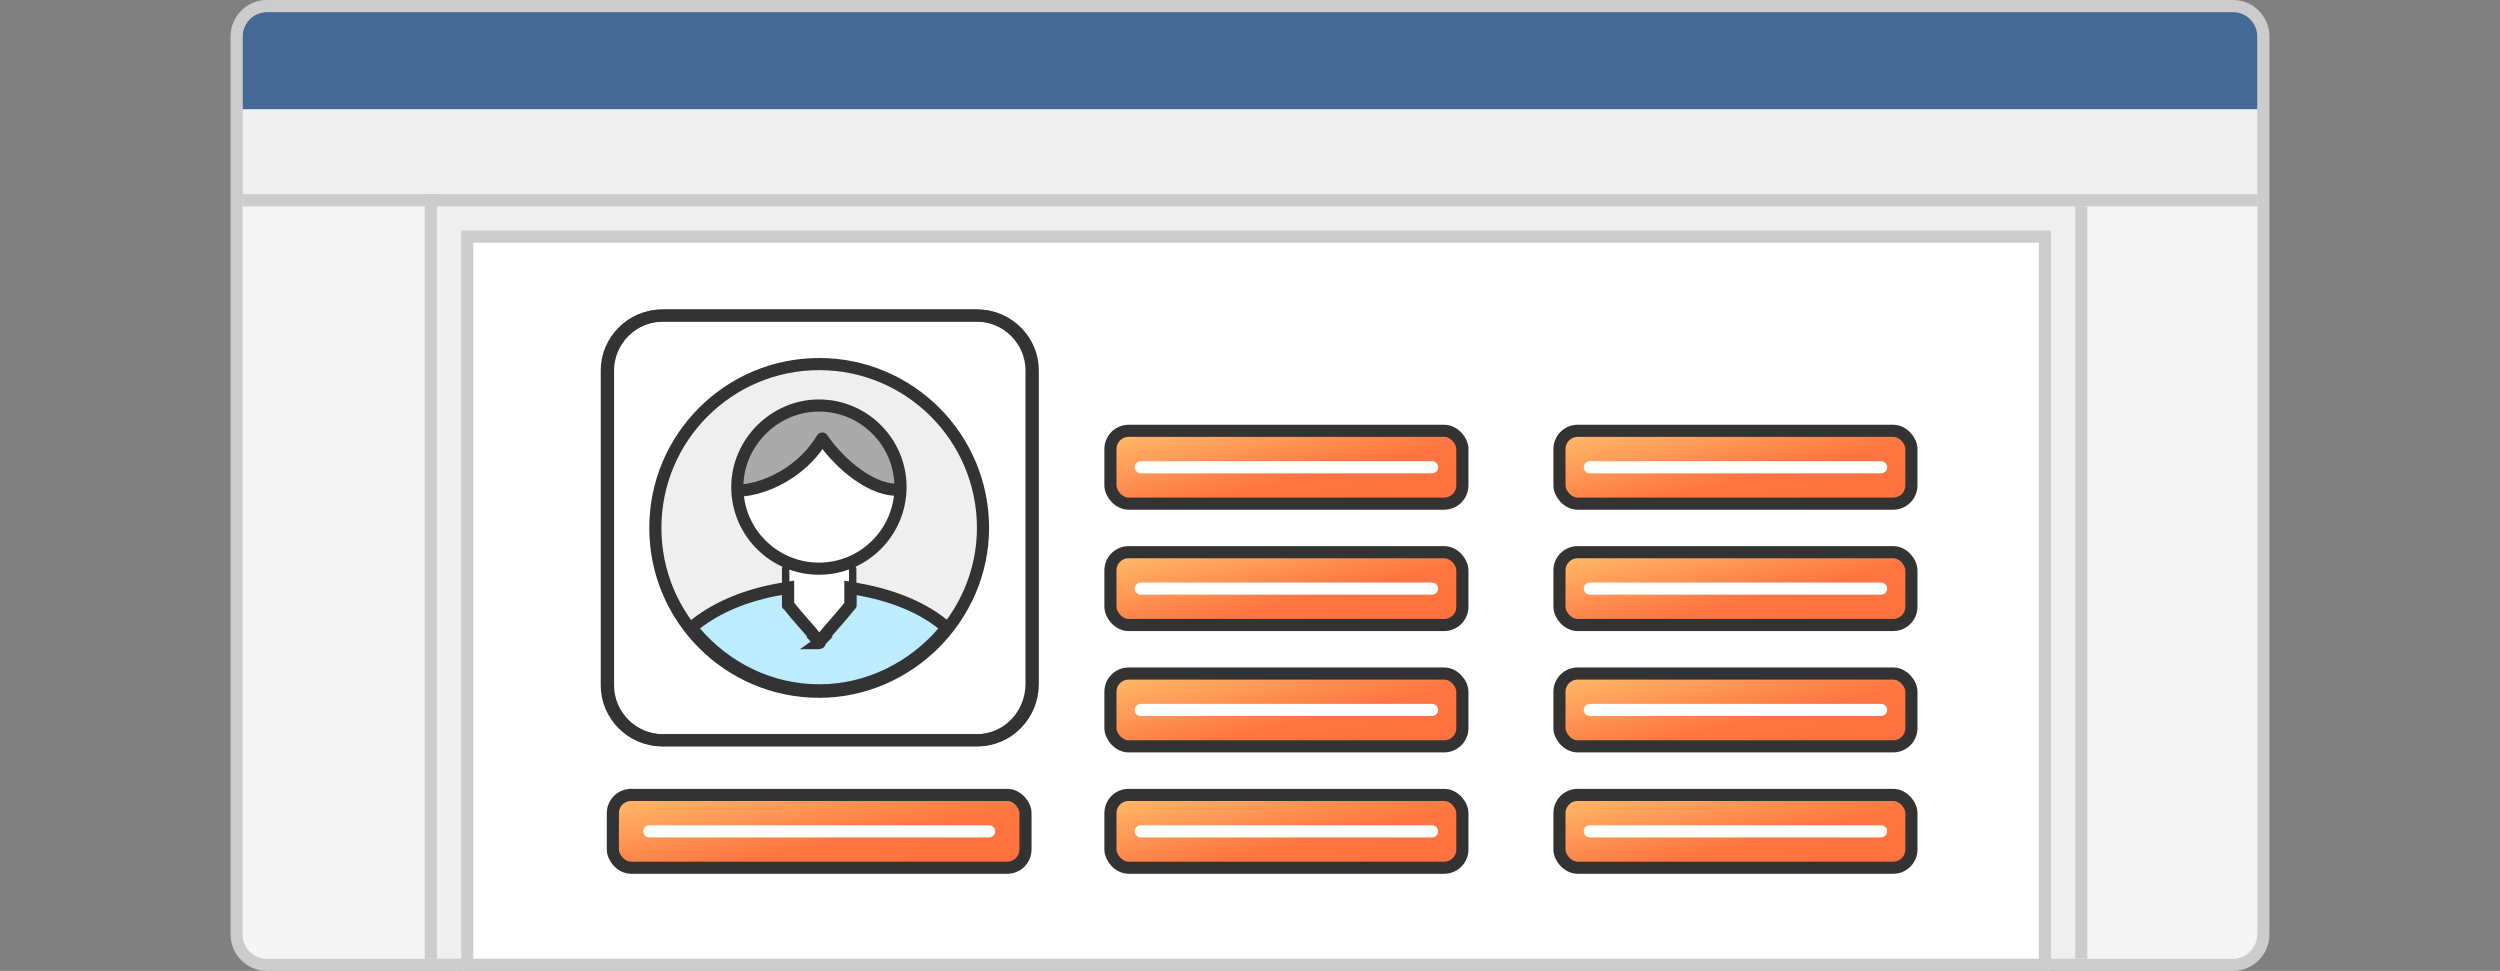 <svg width="206" height="80" viewBox="0 0 206 80" fill="none" xmlns="http://www.w3.org/2000/svg">
<rect x="0" y="0" width="206" height="80" fill="#808080" stroke="none"/>
<path d="M19.5 3C19.5 1.619 20.619 0.5 22 0.5H184C185.381 0.5 186.5 1.619 186.5 3V77C186.5 78.381 185.381 79.5 184 79.5H22C20.619 79.5 19.5 78.381 19.5 77V3Z" fill="#EFEFEF" stroke="#CCCCCC"/>
<path d="M39 19.5H38.5V20V79V79.5H39H168H168.5V79V20V19.5H168H39Z" fill="white" stroke="#CCCCCC"/>
<path d="M20 17H35V79H22C20.895 79 20 78.105 20 77V17Z" fill="#F5F5F5"/>
<path d="M186 17H171V79H184.015C185.111 79 186 77.873 186 76.483V17Z" fill="#F5F5F5"/>
<path d="M20 3C20 1.895 20.895 1 22 1H184C185.105 1 186 1.895 186 3V9H20V3Z" fill="#446995"/>
<path fill-rule="evenodd" clip-rule="evenodd" d="M186 17H20V16H186V17Z" fill="#CCCCCC"/>
<path fill-rule="evenodd" clip-rule="evenodd" d="M36 16V79H35V16H36Z" fill="#CCCCCC"/>
<path fill-rule="evenodd" clip-rule="evenodd" d="M172 17V79H171V17H172Z" fill="#CCCCCC"/>
<path d="M80.561 61H54.641C52.151 61 50.101 58.958 50.101 56.479V30.521C50.101 28.042 52.151 26 54.641 26H80.561C83.051 26 85.101 28.042 85.101 30.521V56.333C85.101 58.958 83.051 61 80.561 61Z" fill="white" stroke="#333333" stroke-miterlimit="10" stroke-linecap="round" stroke-linejoin="round"/>
<path d="M80.46 61H54.54C52.05 61 50 58.958 50 56.479V30.521C50 28.042 52.05 26 54.54 26H80.46C82.95 26 85 28.042 85 30.521V56.333C85 58.958 82.95 61 80.46 61Z" stroke="#333333" stroke-miterlimit="10" stroke-linecap="round" stroke-linejoin="round"/>
<rect x="91.5" y="35.5" width="29" height="6" rx="1.5" fill="url(#paint0_linear_5_183)" stroke="#333333"/>
<path d="M94 38.5H118" stroke="white" stroke-linecap="round"/>
<rect x="128.5" y="35.5" width="29" height="6" rx="1.5" fill="url(#paint1_linear_5_183)" stroke="#333333"/>
<path d="M131 38.5H155" stroke="white" stroke-linecap="round"/>
<rect x="91.5" y="45.5" width="29" height="6" rx="1.5" fill="url(#paint2_linear_5_183)" stroke="#333333"/>
<path d="M94 48.5H118" stroke="white" stroke-linecap="round"/>
<rect x="128.5" y="45.5" width="29" height="6" rx="1.5" fill="url(#paint3_linear_5_183)" stroke="#333333"/>
<path d="M131 48.5H155" stroke="white" stroke-linecap="round"/>
<rect x="91.5" y="55.5" width="29" height="6" rx="1.5" fill="url(#paint4_linear_5_183)" stroke="#333333"/>
<path d="M94 58.5H118" stroke="white" stroke-linecap="round"/>
<rect x="128.5" y="55.5" width="29" height="6" rx="1.5" fill="url(#paint5_linear_5_183)" stroke="#333333"/>
<path d="M131 58.5H155" stroke="white" stroke-linecap="round"/>
<rect x="91.5" y="65.5" width="29" height="6" rx="1.5" fill="url(#paint6_linear_5_183)" stroke="#333333"/>
<path d="M94 68.5H118" stroke="white" stroke-linecap="round"/>
<rect x="50.5" y="65.5" width="34" height="6" rx="1.5" fill="url(#paint7_linear_5_183)" stroke="#333333"/>
<path d="M53.5 68.5H81.5" stroke="white" stroke-linecap="round"/>
<rect x="128.5" y="65.5" width="29" height="6" rx="1.5" fill="url(#paint8_linear_5_183)" stroke="#333333"/>
<path d="M131 68.5H155" stroke="white" stroke-linecap="round"/>
<path fill-rule="evenodd" clip-rule="evenodd" d="M67.5 30C74.953 30 81 36.047 81 43.5C81 50.859 74.858 57 67.5 57C60.047 57 54 50.953 54 43.5C54 36.047 60.047 30 67.5 30Z" fill="#EFEFEF" stroke="#333333"/>
<path fill-rule="evenodd" clip-rule="evenodd" d="M67.768 36.003C69.061 38.143 72.104 40.629 74.226 40.33C74.552 36.505 71.482 33.068 67.506 33.068C63.555 33.068 60.318 36.58 60.797 40.432C62.822 40.402 66.164 39.063 67.768 36.003Z" fill="#AAAAAA"/>
<path fill-rule="evenodd" clip-rule="evenodd" d="M74.25 40.778C72.118 41.098 69.06 38.438 67.76 36.136C66.149 39.419 62.791 40.861 60.75 40.88C61.13 44.425 64.004 47.182 67.491 47.182C71.02 47.188 73.913 44.374 74.25 40.778Z" fill="white"/>
<path fill-rule="evenodd" clip-rule="evenodd" d="M69.955 50.557C69.955 49.053 69.955 46.885 69.955 45.381C69.024 45.859 68.664 46.085 67.539 46.085C66.415 46.085 65.363 45.813 64.432 45.341L64.51 45.38C64.51 53.846 64.522 50.004 64.51 49.888L64.68 50.106C65.429 51.074 66.27 51.919 67.068 52.97C67.261 53.224 67.394 53.342 67.539 53.312C67.691 53.348 67.817 53.224 68.011 52.97C68.816 51.907 69.138 51.611 69.955 50.557Z" fill="white"/>
<path d="M67.44 52.816C67.035 52.287 66.62 51.813 66.222 51.361C66.206 51.343 66.19 51.325 66.174 51.307C65.79 50.871 65.425 50.455 65.08 50.011L65.079 50.01C64.992 49.898 64.969 49.863 64.956 49.835L64.956 49.835C64.951 49.825 64.94 49.802 64.94 49.722V49.023V48.43L64.356 48.53C61.602 49.003 59.192 49.975 57.375 51.39L56.962 51.711L57.301 52.108C59.728 54.955 63.385 56.886 67.509 56.886C71.611 56.886 75.279 54.925 77.698 52.11L78.037 51.715L77.628 51.392C75.819 49.961 73.405 49.025 70.659 48.542L70.072 48.439V49.034V49.722H70.072L70.072 49.734C70.074 49.815 70.064 49.836 70.061 49.843C70.061 49.843 70.061 49.843 70.061 49.844C70.049 49.868 70.028 49.901 69.939 50.015L69.939 50.016C69.595 50.456 69.229 50.871 68.847 51.306C68.83 51.325 68.813 51.344 68.796 51.364C68.398 51.816 67.984 52.29 67.579 52.816L67.578 52.816C67.552 52.85 67.529 52.879 67.509 52.903M67.44 52.816C67.44 52.817 67.44 52.817 67.44 52.817L67.043 53.121L67.44 52.816C67.44 52.816 67.44 52.816 67.44 52.816ZM67.44 52.816C67.466 52.85 67.489 52.879 67.509 52.903M67.509 52.903C67.495 52.92 67.482 52.934 67.471 52.947C67.469 52.949 67.468 52.951 67.466 52.953L67.396 52.969C67.416 52.964 67.436 52.962 67.457 52.962C67.436 52.984 67.424 52.994 67.42 52.997C67.42 52.998 67.419 52.998 67.419 52.998C67.419 52.998 67.438 52.984 67.475 52.973C67.486 52.97 67.496 52.968 67.508 52.966C67.519 52.968 67.529 52.97 67.54 52.973C67.581 52.985 67.601 53.002 67.597 52.999C67.594 52.996 67.582 52.986 67.56 52.962C67.582 52.962 67.604 52.965 67.627 52.97L67.55 52.952C67.55 52.951 67.549 52.95 67.548 52.95C67.536 52.936 67.523 52.921 67.509 52.903Z" fill="#BDECFF" stroke="#333333"/>
<path fill-rule="evenodd" clip-rule="evenodd" d="M64.739 46.568C64.908 46.568 65.046 46.706 65.046 46.875V49.943C65.046 50.113 64.908 50.25 64.739 50.25C64.569 50.25 64.432 50.113 64.432 49.943V46.875C64.432 46.706 64.569 46.568 64.739 46.568ZM70.261 46.568C70.431 46.568 70.568 46.706 70.568 46.875V49.943C70.568 50.113 70.431 50.25 70.261 50.25C70.092 50.25 69.955 50.113 69.955 49.943V46.875C69.955 46.706 70.092 46.568 70.261 46.568Z" fill="#333333"/>
<path d="M67.482 33.414C71.188 33.414 74.202 36.427 74.202 40.134C74.202 43.845 71.183 46.86 67.482 46.86C63.774 46.86 60.755 43.852 60.755 40.134C60.755 36.471 63.819 33.414 67.482 33.414Z" stroke="#333333"/>
<path d="M74.25 40.317C73.139 40.483 71.846 39.959 70.651 39.102C69.54 38.31 68.491 37.217 67.753 36.136C67.033 37.332 66.081 38.252 65.081 38.93C63.586 39.94 61.958 40.419 60.75 40.432" stroke="#333333" stroke-linejoin="round"/>
<defs>
<linearGradient id="paint0_linear_5_183" x1="91" y1="34.727" x2="93.995" y2="48.064" gradientUnits="userSpaceOnUse">
<stop stop-color="#FFC671"/>
<stop offset="0.594" stop-color="#FF7541"/>
<stop offset="1" stop-color="#FF6F3D"/>
</linearGradient>
<linearGradient id="paint1_linear_5_183" x1="128" y1="34.727" x2="130.995" y2="48.064" gradientUnits="userSpaceOnUse">
<stop stop-color="#FFC671"/>
<stop offset="0.594" stop-color="#FF7541"/>
<stop offset="1" stop-color="#FF6F3D"/>
</linearGradient>
<linearGradient id="paint2_linear_5_183" x1="91" y1="44.727" x2="93.995" y2="58.064" gradientUnits="userSpaceOnUse">
<stop stop-color="#FFC671"/>
<stop offset="0.594" stop-color="#FF7541"/>
<stop offset="1" stop-color="#FF6F3D"/>
</linearGradient>
<linearGradient id="paint3_linear_5_183" x1="128" y1="44.727" x2="130.995" y2="58.064" gradientUnits="userSpaceOnUse">
<stop stop-color="#FFC671"/>
<stop offset="0.594" stop-color="#FF7541"/>
<stop offset="1" stop-color="#FF6F3D"/>
</linearGradient>
<linearGradient id="paint4_linear_5_183" x1="91" y1="54.727" x2="93.995" y2="68.064" gradientUnits="userSpaceOnUse">
<stop stop-color="#FFC671"/>
<stop offset="0.594" stop-color="#FF7541"/>
<stop offset="1" stop-color="#FF6F3D"/>
</linearGradient>
<linearGradient id="paint5_linear_5_183" x1="128" y1="54.727" x2="130.995" y2="68.064" gradientUnits="userSpaceOnUse">
<stop stop-color="#FFC671"/>
<stop offset="0.594" stop-color="#FF7541"/>
<stop offset="1" stop-color="#FF6F3D"/>
</linearGradient>
<linearGradient id="paint6_linear_5_183" x1="91" y1="64.727" x2="93.995" y2="78.064" gradientUnits="userSpaceOnUse">
<stop stop-color="#FFC671"/>
<stop offset="0.594" stop-color="#FF7541"/>
<stop offset="1" stop-color="#FF6F3D"/>
</linearGradient>
<linearGradient id="paint7_linear_5_183" x1="50" y1="64.727" x2="52.6" y2="78.236" gradientUnits="userSpaceOnUse">
<stop stop-color="#FFC671"/>
<stop offset="0.594" stop-color="#FF7541"/>
<stop offset="1" stop-color="#FF6F3D"/>
</linearGradient>
<linearGradient id="paint8_linear_5_183" x1="128" y1="64.727" x2="130.995" y2="78.064" gradientUnits="userSpaceOnUse">
<stop stop-color="#FFC671"/>
<stop offset="0.594" stop-color="#FF7541"/>
<stop offset="1" stop-color="#FF6F3D"/>
</linearGradient>
</defs>
</svg>
